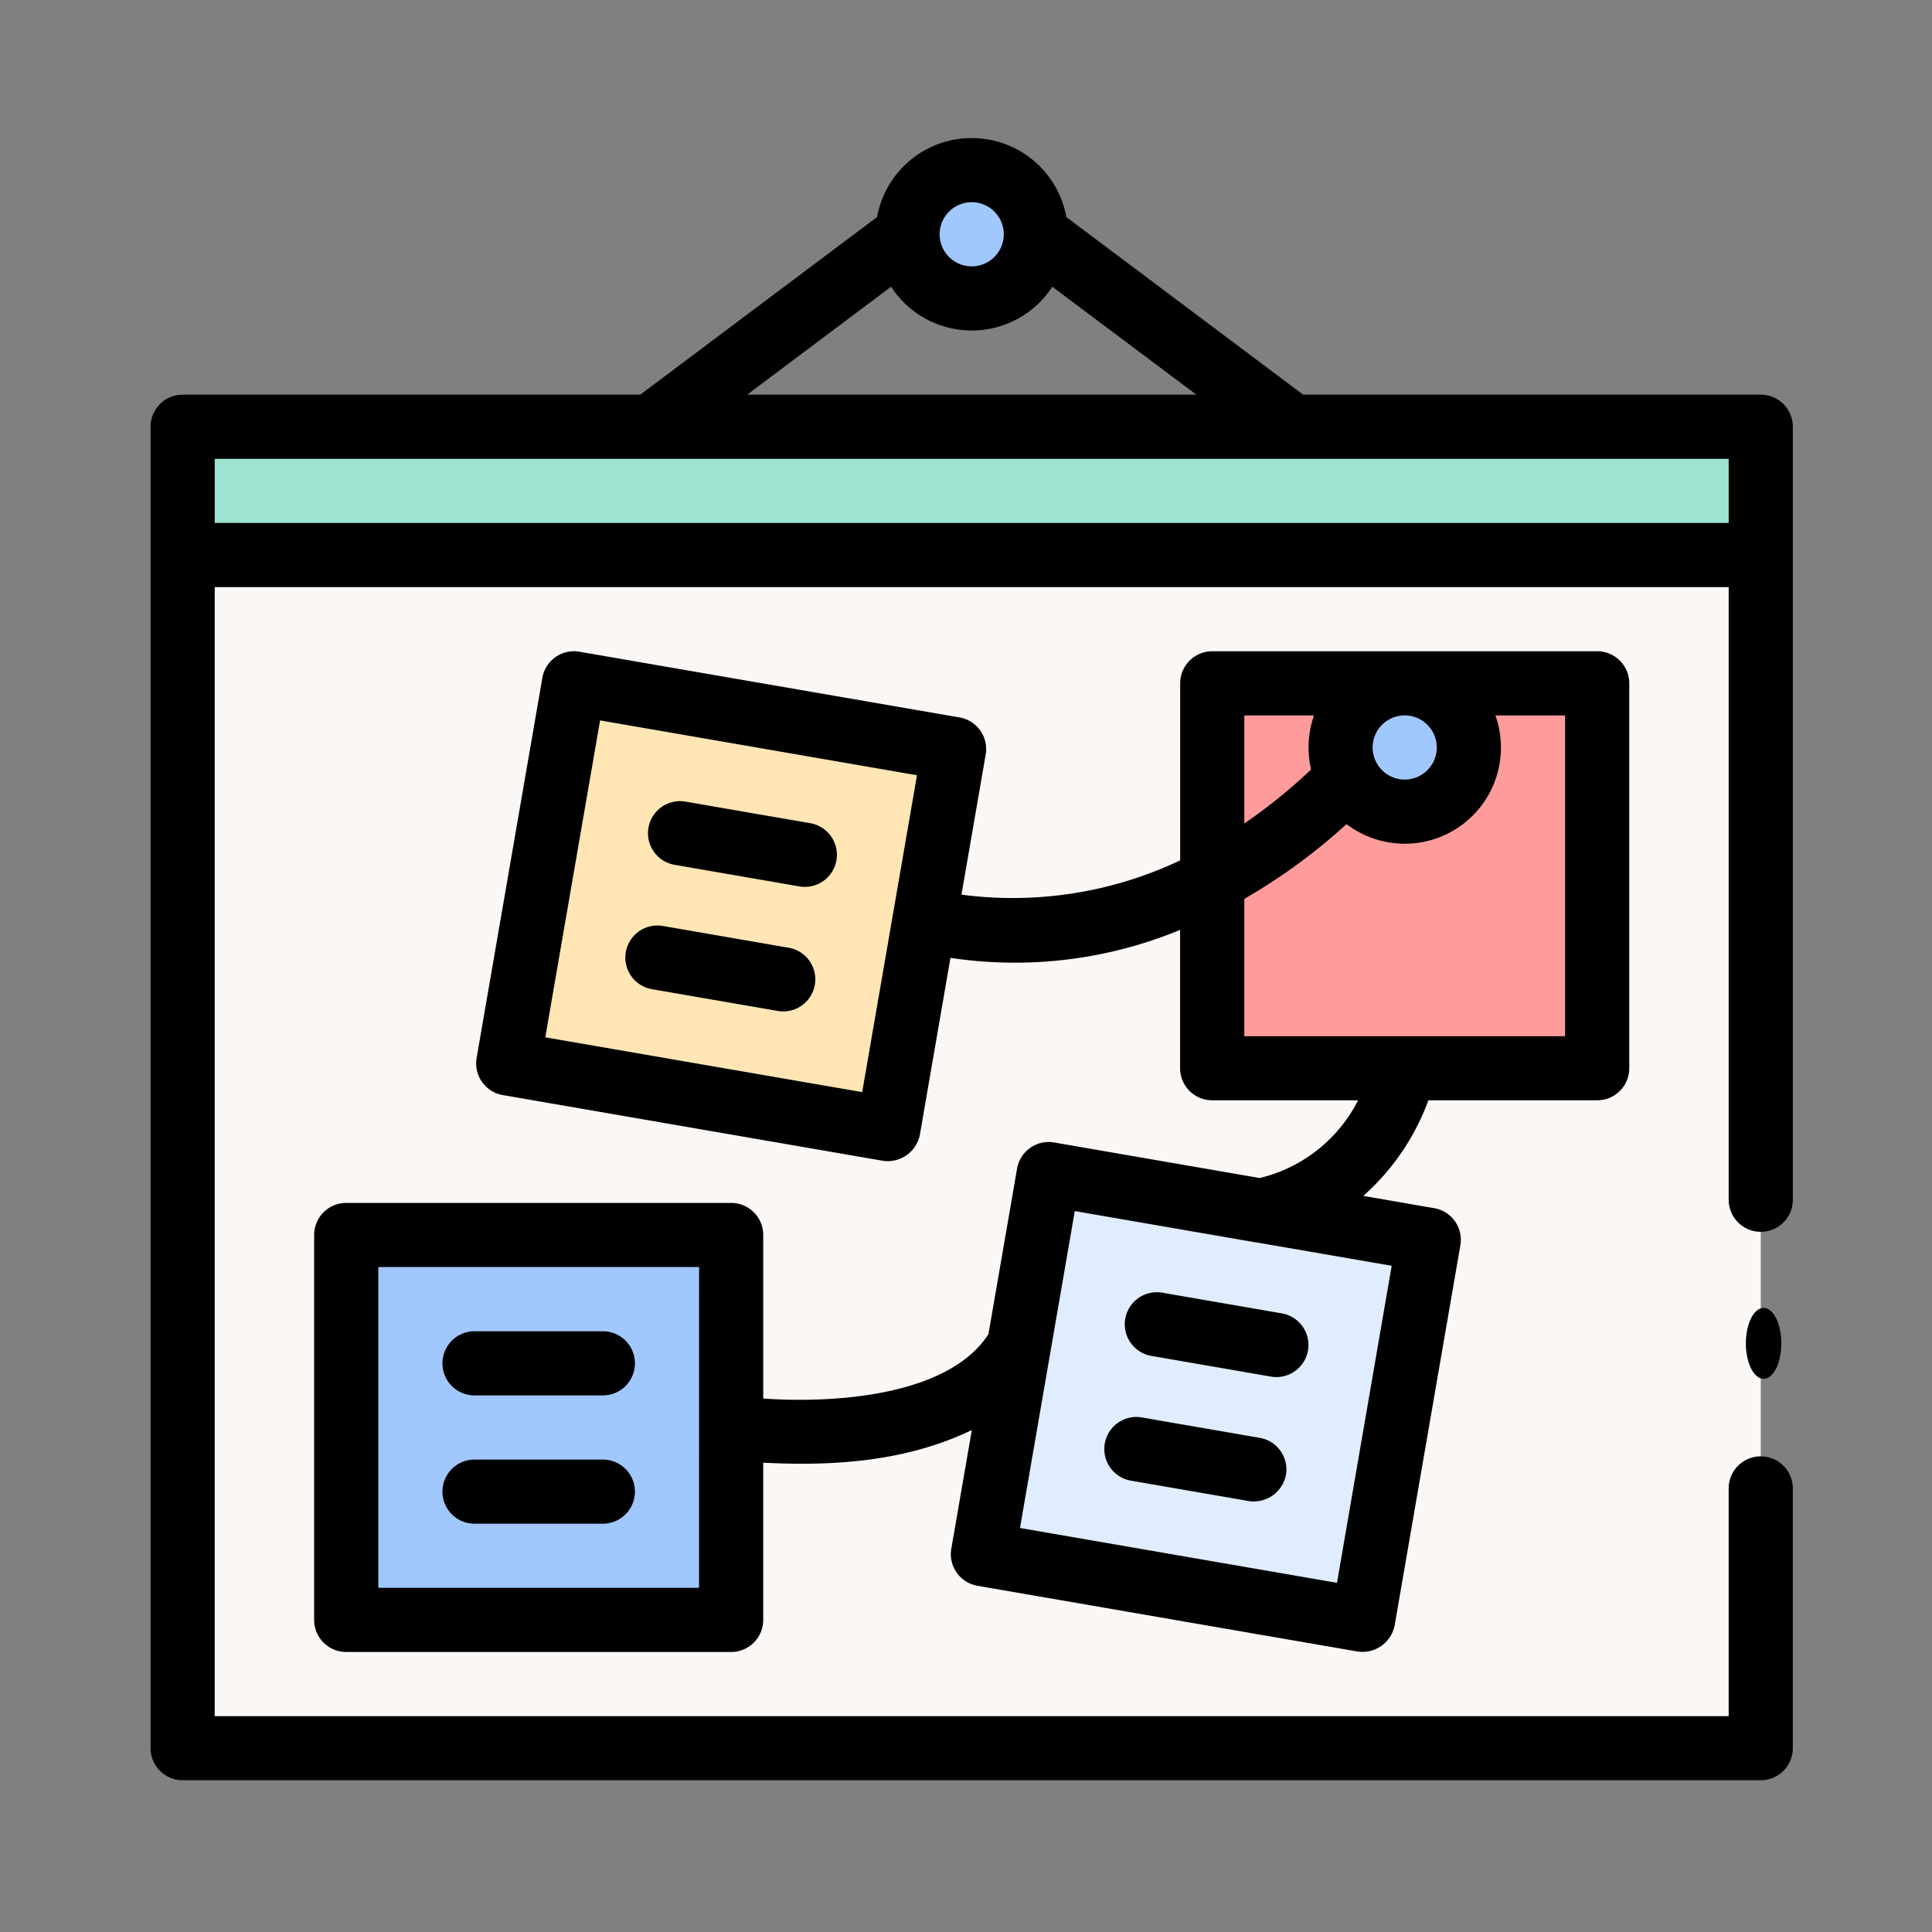 <svg xmlns="http://www.w3.org/2000/svg" width="106" height="106" viewBox="0 0 106 106">
  <rect x="0" y="0" width="106" height="106" fill="#808080" stroke="none"/>
  <g id="Grupo_84004" data-name="Grupo 84004" transform="translate(-420.599 -2617.599)">
    <g id="mapa-mental" transform="translate(428.86 2625.173)">
      <g id="Grupo_84002" data-name="Grupo 84002" transform="translate(1.76 1.944)">
        <path id="Trazado_245440" data-name="Trazado 245440" d="M10,130H96.584v65.466H10Z" transform="translate(-10 -109.066)" fill="#faf7f5"/>
        <path id="Trazado_245441" data-name="Trazado 245441" d="M0,0H21.165V21.165H0Z" transform="matrix(0.17, -0.985, 0.985, 0.17, 43.869, 75.752)" fill="#dfedff"/>
        <path id="Trazado_245442" data-name="Trazado 245442" d="M61,342H82.118v21.118H61Z" transform="translate(-52.025 -283.758)" fill="#a0c8ff"/>
        <path id="Trazado_245443" data-name="Trazado 245443" d="M0,0H21.165V21.165H0Z" transform="matrix(0.17, -0.985, 0.985, 0.17, 17.843, 48.826)" fill="#ffe6b4"/>
        <path id="Trazado_245444" data-name="Trazado 245444" d="M10,90H96.584v7.039H10Z" transform="translate(-10 -76.106)" fill="#9de3d1"/>
        <path id="Trazado_245445" data-name="Trazado 245445" d="M331,170h21.118v21.118H331Z" transform="translate(-274.51 -142.027)" fill="#ff9c9b"/>
        <g id="Grupo_84001" data-name="Grupo 84001" transform="translate(39.086 0)">
          <circle id="Elipse_4832" data-name="Elipse 4832" cx="3.89" cy="3.89" r="3.89" transform="translate(0)" fill="#a0c8ff"/>
          <ellipse id="Elipse_4833" data-name="Elipse 4833" cx="2.918" cy="3.89" rx="2.918" ry="3.89" transform="translate(25.285 27.23)" fill="#a0c8ff"/>
        </g>
      </g>
      <g id="Grupo_84003" data-name="Grupo 84003" transform="translate(0)">
        <ellipse id="Elipse_4834" data-name="Elipse 4834" cx="0.973" cy="1.945" rx="0.973" ry="1.945" transform="translate(87.526 64.186)"/>
        <path id="Trazado_245446" data-name="Trazado 245446" d="M88.343,14.079H63.236L50.245,4.335a5.278,5.278,0,0,0-10.386,0L26.867,14.079H1.76A1.76,1.76,0,0,0,0,15.838v72.5A1.76,1.76,0,0,0,1.76,90.1H88.343a1.76,1.76,0,0,0,1.76-1.76V74.089a1.76,1.76,0,1,0-3.52,0V86.584H3.52V24.638H86.584V58.25a1.76,1.76,0,0,0,3.52,0V15.838A1.76,1.76,0,0,0,88.343,14.079ZM45.052,3.52a1.76,1.76,0,1,1-1.76,1.76A1.762,1.762,0,0,1,45.052,3.52ZM40.629,8.157a5.273,5.273,0,0,0,8.846,0l7.9,5.922H32.733ZM3.52,21.118V17.6H86.584v3.52Z" transform="translate(0)"/>
        <path id="Trazado_245447" data-name="Trazado 245447" d="M92.76,415.52H99.8a1.76,1.76,0,1,0,0-3.52H92.76a1.76,1.76,0,1,0,0,3.52Z" transform="translate(-74.986 -339.495)"/>
        <path id="Trazado_245448" data-name="Trazado 245448" d="M92.76,375.52H99.8a1.76,1.76,0,1,0,0-3.52H92.76a1.76,1.76,0,1,0,0,3.52Z" transform="translate(-74.986 -306.534)"/>
        <path id="Trazado_245449" data-name="Trazado 245449" d="M305.731,399.849l-6.5-1.125a1.76,1.76,0,0,0-.6,3.468l6.5,1.125a1.8,1.8,0,0,0,2.034-1.434A1.76,1.76,0,0,0,305.731,399.849Z" transform="translate(-244.872 -328.534)"/>
        <path id="Trazado_245450" data-name="Trazado 245450" d="M305.948,359.884a1.76,1.76,0,1,0-.6,3.468l6.5,1.125a1.76,1.76,0,1,0,.6-3.468Z" transform="translate(-250.409 -296.529)"/>
        <path id="Trazado_245451" data-name="Trazado 245451" d="M157.1,246.737l-6.844-1.184a1.76,1.76,0,1,0-.6,3.468l6.844,1.184a1.76,1.76,0,1,0,.6-3.468Z" transform="translate(-122.118 -202.318)"/>
        <path id="Trazado_245452" data-name="Trazado 245452" d="M163.822,207.9l-6.844-1.184a1.76,1.76,0,0,0-.6,3.468l6.844,1.184a1.76,1.76,0,1,0,.6-3.468Z" transform="translate(-127.655 -170.314)"/>
        <path id="Trazado_245453" data-name="Trazado 245453" d="M112.132,184.635h9.262a1.76,1.76,0,0,0,1.76-1.76V161.757a1.76,1.76,0,0,0-1.76-1.76H100.275a1.76,1.76,0,0,0-1.76,1.76v9.715a21.472,21.472,0,0,1-12,1.879l1.329-7.688a1.76,1.76,0,0,0-1.434-2.034l-20.856-3.606a1.76,1.76,0,0,0-2.034,1.434l-3.606,20.856a1.76,1.76,0,0,0,1.434,2.034L82.2,187.953a1.8,1.8,0,0,0,2.034-1.434l1.677-9.7a23.738,23.738,0,0,0,12.6-1.534v7.589a1.76,1.76,0,0,0,1.76,1.76h8.005a8.191,8.191,0,0,1-5.4,4.265L91.6,186.948a1.76,1.76,0,0,0-2.034,1.434l-1.571,9.085c-2.247,3.47-8.692,3.789-12.356,3.531v-8.973a1.76,1.76,0,0,0-1.76-1.76H52.76a1.76,1.76,0,0,0-1.76,1.76v21.118a1.76,1.76,0,0,0,1.76,1.76H73.878a1.76,1.76,0,0,0,1.76-1.76v-8.626c3.578.182,7.7.016,11.446-1.791l-1.126,6.511a1.76,1.76,0,0,0,1.434,2.034l20.856,3.606a1.8,1.8,0,0,0,2.034-1.434l3.606-20.856a1.76,1.76,0,0,0-1.434-2.034l-3.894-.673A12.947,12.947,0,0,0,112.132,184.635Zm-31.063-.45-17.388-3.006,3.006-17.388L84.075,166.8Zm31.525-18.908a1.76,1.76,0,1,1-1.76-1.76A1.762,1.762,0,0,1,112.594,165.277Zm-10.559-1.76h3.822a5.367,5.367,0,0,0-.161,2.971,30.406,30.406,0,0,1-3.661,2.96Zm0,10.065a32.072,32.072,0,0,0,5.608-4.1,5.277,5.277,0,0,0,8.168-5.962h3.822v17.6h-17.6Zm-29.917,37.8H54.52v-17.6h17.6Zm35-.274L89.726,208.1l3.006-17.388,9.883,1.709.025,0,7.48,1.293Z" transform="translate(-42.025 -131.84)"/>
      </g>
    </g>
    <rect id="Rectángulo_34429" data-name="Rectángulo 34429" width="106" height="106" transform="translate(420.599 2617.599)" fill="none"/>
  </g>
</svg>

